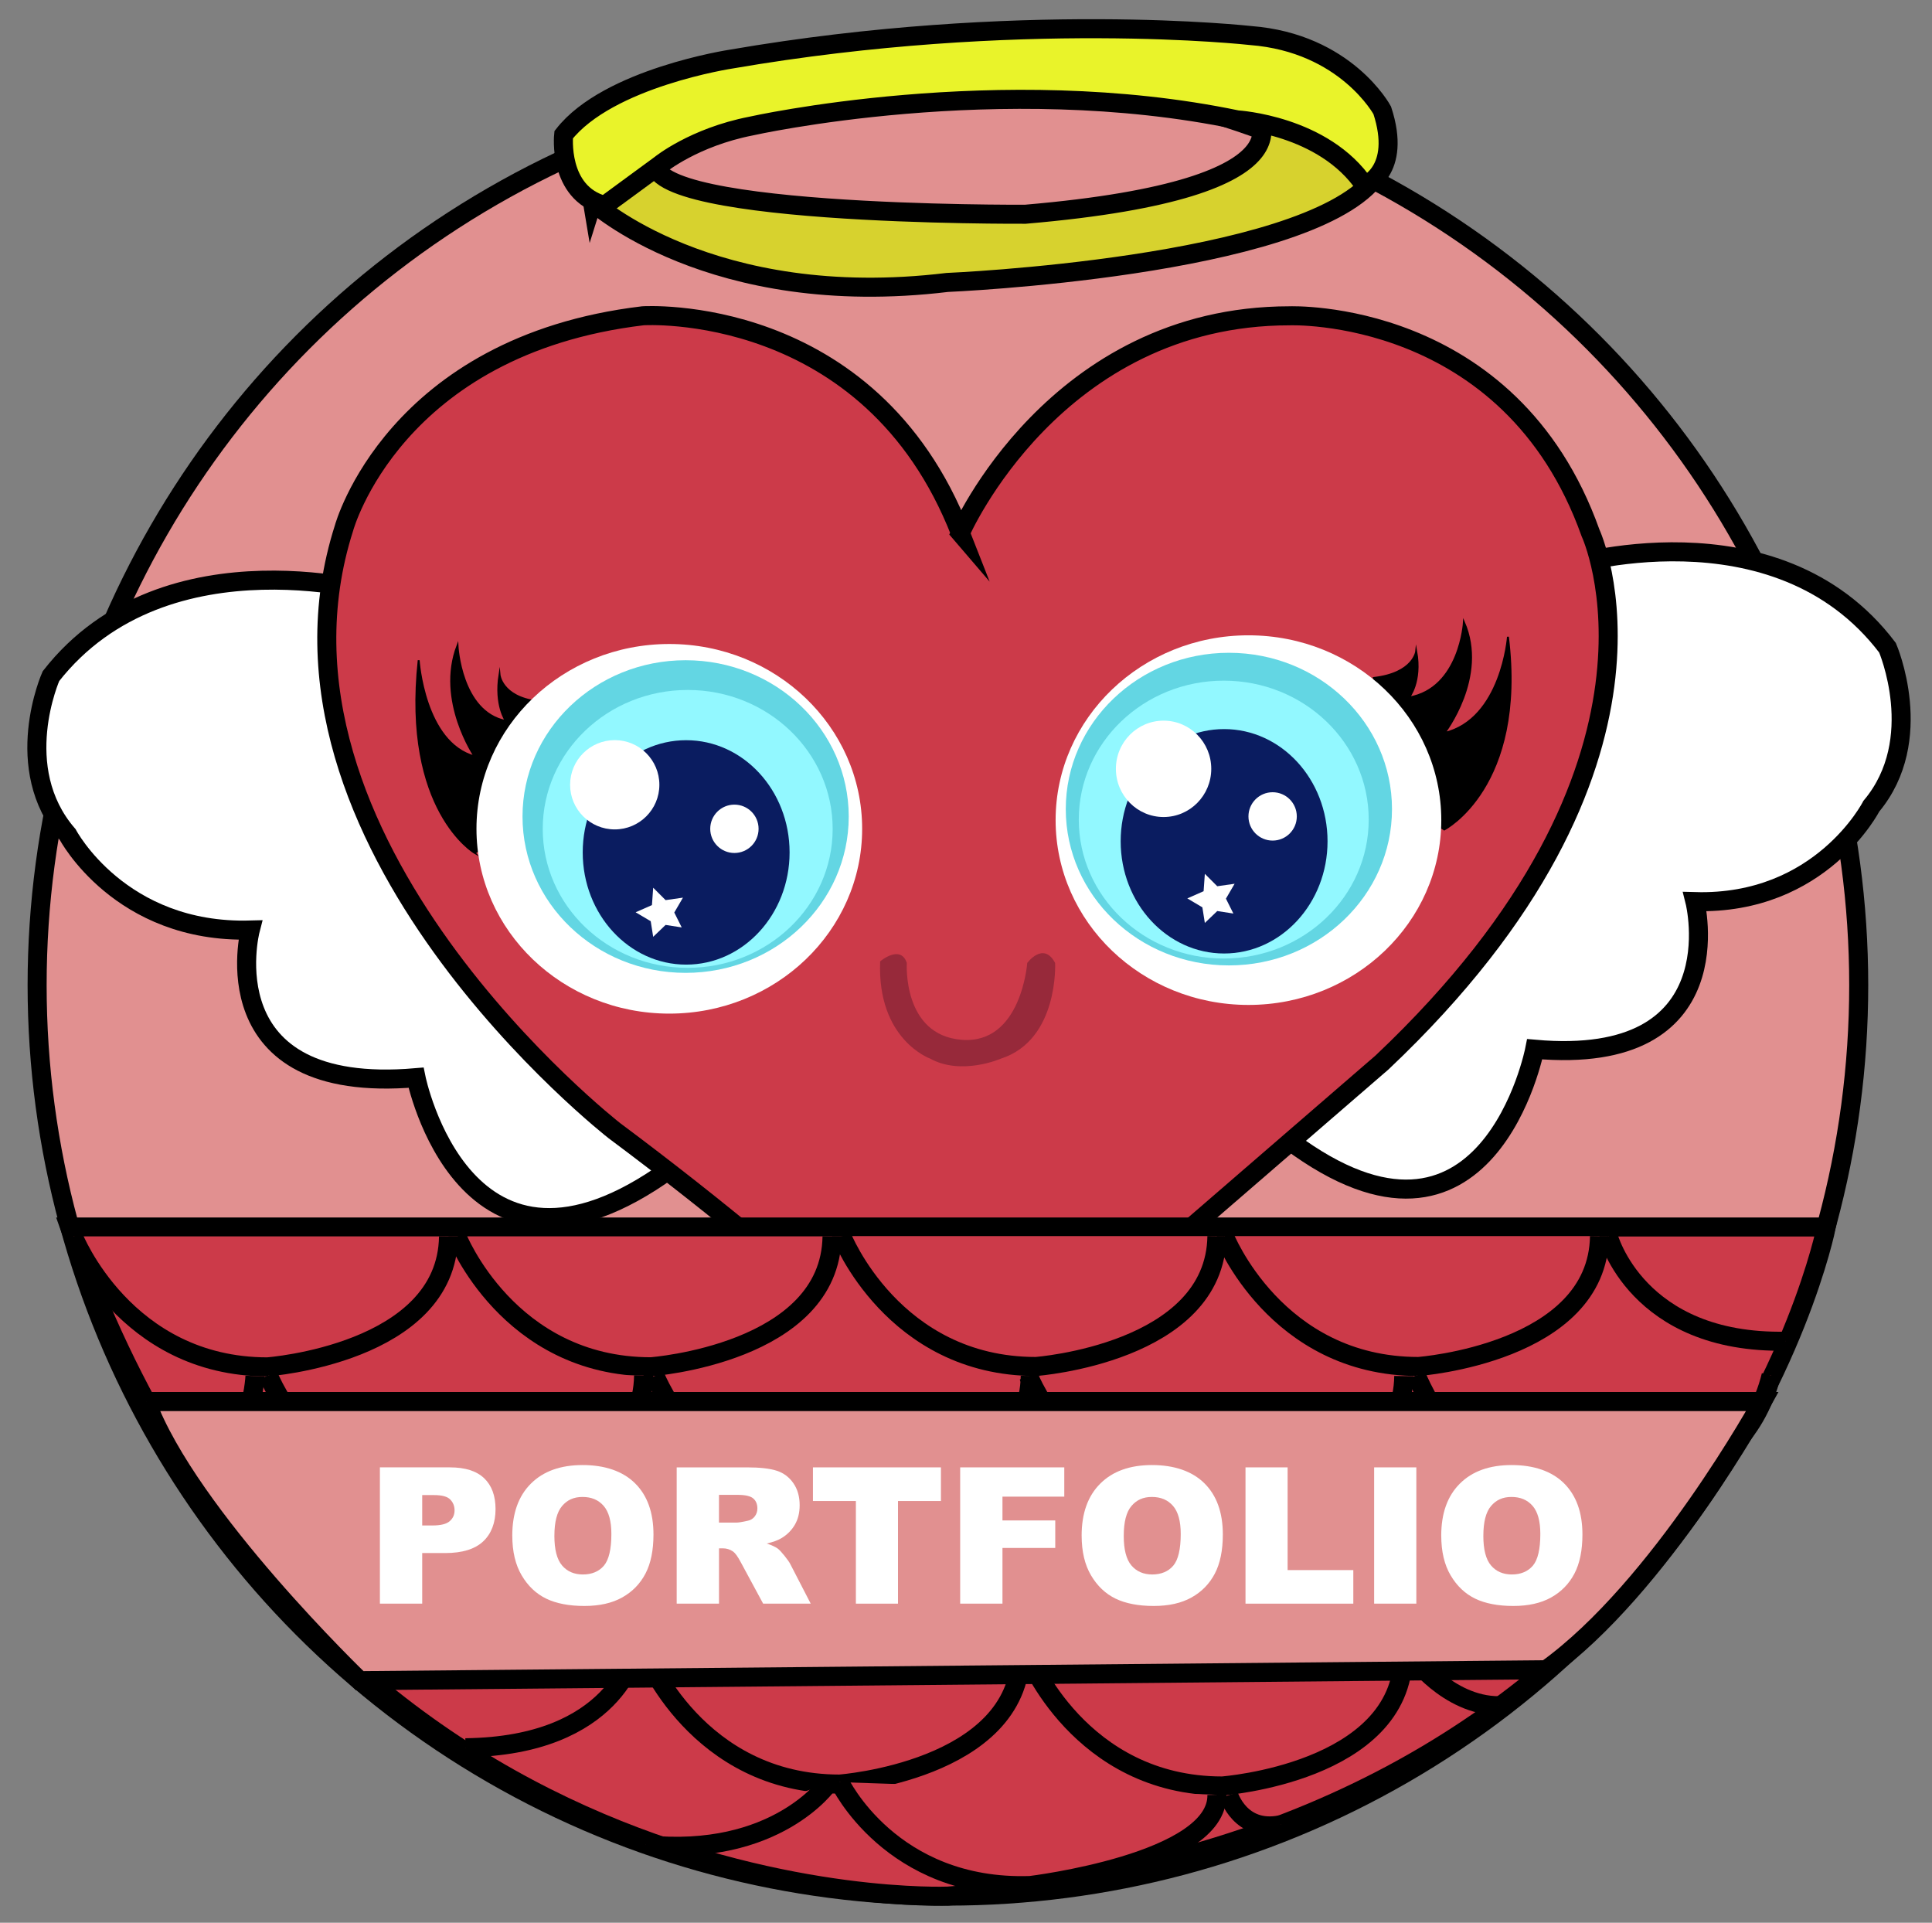 <?xml version="1.0" encoding="UTF-8"?><svg id="Layer_2" xmlns="http://www.w3.org/2000/svg" width="1015" height="1010" viewBox="0 0 1015 1010"><rect x="0" y="0" width="1015" height="1010" fill="#808080" stroke="none"/><defs><style>.cls-1,.cls-2,.cls-3,.cls-4,.cls-5,.cls-6{stroke:#000;stroke-miterlimit:10;}.cls-7,.cls-6{fill:#fff;}.cls-8{fill:#63d6e3;}.cls-9{fill:#0a1c60;}.cls-10{fill:#92f8ff;}.cls-11{fill:#97293a;}.cls-2{fill:#e19090;}.cls-2,.cls-3,.cls-4,.cls-5,.cls-6{stroke-width:10px;}.cls-3{fill:#d7d22e;}.cls-4{fill:#cc3a49;}.cls-5{fill:#e9f32a;}</style></defs><g><circle class="cls-2" cx="498" cy="517.5" r="478.5"/><g><g><path class="cls-6" d="M821.44,297.73s111.58-34.99,170.2,42.55c0,0,20.8,48.22-8.51,83.21,0,0-26.48,52.01-92.67,50.12,0,0,21.75,86.99-84.16,77.54,0,0-24.58,125.76-128.6,48.22,0,0,39.71-43.5,86.99-103.07,0,0,52.01-60.52,56.73-198.57Z"/><path class="cls-6" d="M202.9,312.61s-115.46-35-176.13,42.56c0,0-21.53,48.24,8.81,83.24,0,0,27.4,52.02,95.89,50.13,0,0-22.51,87.02,87.09,77.56,0,0,25.44,125.8,133.08,48.24,0,0-41.1-43.51-90.02-103.1,0,0-53.82-60.54-58.71-198.63Z"/><path class="cls-4" d="M504.55,279.9s49.46-114.01,172.95-114.01c0,0,115.81-4.56,158.09,114.01,0,0,56.61,121.18-109.53,278.2,0,0-213.04,184.4-221.51,190.91,0,0-69.06-71.03-181.77-155.07,0,0-194.8-151.8-142.03-316.64,0,0,26.08-95.82,157.03-111.43,0,0,119.22-7.79,166.78,114.04Z"/><path class="cls-1" d="M758.79,435.69s43.07-22.17,33.43-101.19c0,0-3.26,43.37-33.43,50.59,0,0,22.83-29.39,10.3-58.3,0,0-1.93,34.95-28.91,39.64,0,0,6.75-8.17,3.85-24.39,0,0-1.19,11.63-22.28,14.09,0,0,14.2,67.02,37.03,79.55Z"/><path class="cls-1" d="M249.42,448.02s-37.95-22.17-29.46-101.19c0,0,2.87,43.37,29.46,50.59,0,0-20.12-29.39-9.08-58.3,0,0,1.7,34.95,25.47,39.64,0,0-5.94-8.17-3.4-24.39,0,0,1.05,11.63,19.63,14.09,0,0-12.51,67.02-32.63,79.55Z"/><ellipse class="cls-7" cx="655.89" cy="430.8" rx="101.31" ry="97.08"/><ellipse class="cls-7" cx="351.63" cy="435.36" rx="101.31" ry="97.08"/><ellipse class="cls-8" cx="360.2" cy="428.92" rx="85.69" ry="82.11"/><ellipse class="cls-8" cx="645.61" cy="425.01" rx="85.69" ry="82.11"/><ellipse class="cls-10" cx="361.29" cy="435.41" rx="76.16" ry="72.98"/><ellipse class="cls-10" cx="642.91" cy="430.52" rx="76.16" ry="72.98"/><ellipse class="cls-9" cx="360.48" cy="447.76" rx="54.34" ry="58.94"/><ellipse class="cls-9" cx="643.1" cy="441.92" rx="54.34" ry="58.94"/><circle class="cls-7" cx="322.96" cy="412.23" r="23.45"/><ellipse class="cls-7" cx="611.3" cy="403.86" rx="25.05" ry="25.31"/><circle class="cls-7" cx="385.83" cy="435.36" r="12.7"/><circle class="cls-7" cx="668.59" cy="428.85" r="12.7"/><polygon class="cls-7" points="343.16 466.31 349.68 472.82 358.8 471.52 354.24 479.34 358.15 487.16 349.68 485.85 343.16 492.1 341.86 483.9 333.94 479.21 342.51 475.43 343.16 466.31"/><polygon class="cls-7" points="632.98 459.02 639.5 465.53 648.62 464.23 644.06 472.05 647.97 479.87 639.5 478.56 632.98 484.81 631.68 476.61 623.77 471.92 632.33 468.14 632.98 459.02"/><path class="cls-11" d="M476.41,505.82s-2.47,37.91,28.85,40.38c31.32,2.47,34.42-40.38,34.42-40.38,0,0,8.48-11.54,14.64,0,0,0,2.04,40.38-28.46,50.27,0,0-20.74,9.07-37.15,0,0,0-27.96-9.89-26.31-51.1,0,0,10.71-9.07,14.01,.82Z"/></g><path class="cls-3" d="M311.24,106.02s62.12,57.33,186.39,42.35c0,0,185.73-7.82,224.07-54.08,0,0-2.24-29.97-63.25-36.48,0,0,40.24,41.05-119.77,54.73,0,0-214.32,1.31-193.12-30.94,0,0-27.05,.97-34.32,24.43Z"/><path class="cls-5" d="M317.61,107.94l29.32-21.5s17.59-14.33,47.56-20.2c0,0,130.59-29.34,255.54-3.27,0,0,45.46,2.62,66.96,34.54,0,0,19.69-7.43,9.19-39.55,0,0-18.96-35.38-69.13-39.29,0,0-121.83-13.68-272.98,12.38,0,0-64.5,9.77-87.95,39.74,0,0-3.26,30.62,21.5,37.14Z"/></g><path class="cls-4" d="M36.55,644.53H959.45s-63.95,321.47-461.45,351.47c0,0-333.39,14.07-461.45-351.47Z"/><path class="cls-4" d="M38.55,649.53s26.95,68.47,101.95,68.47c0,0,94.27-6.93,95.14-68.47"/><path class="cls-4" d="M240.03,649.48s26.95,68.47,101.95,68.47c0,0,94.27-6.93,95.14-68.47"/><path class="cls-4" d="M442.23,649.33s26.95,68.47,101.95,68.47c0,0,94.27-6.93,95.14-68.47"/><path class="cls-4" d="M643.23,649.33s26.95,68.47,101.95,68.47c0,0,94.27-6.93,95.14-68.47"/><path class="cls-4" d="M141.03,722.5s26.95,68.47,101.95,68.47c0,0,94.27-6.93,95.14-68.47"/><path class="cls-4" d="M344.16,722.74s26.95,68.47,101.95,68.47c0,0,94.27-6.93,95.14-68.47"/><path class="cls-4" d="M237.9,794.84s26.95,68.47,101.95,68.47c0,0,94.27-6.93,95.14-68.47"/><path class="cls-4" d="M437.12,795.99s26.95,68.47,101.95,68.47c0,0,94.27-6.93,95.14-68.47"/><path class="cls-4" d="M639.07,796.39s26.95,68.47,101.95,68.47c0,0,94.27-6.93,95.14-68.47"/><path class="cls-4" d="M339.15,868.68s26.95,68.47,101.95,68.47c0,0,94.27-6.93,95.14-68.47"/><path class="cls-4" d="M540.15,869.68s26.95,68.47,101.95,68.47c0,0,94.27-6.93,95.14-68.47"/><path class="cls-4" d="M844.89,649.33s14.91,56.69,93.26,55.18"/><path class="cls-4" d="M540.39,722.83s26.95,68.47,101.95,68.47c0,0,94.27-6.93,95.14-68.47"/><path class="cls-4" d="M744.13,722.5s26.68,69.43,92.02,68.47c0,0,78.31-2.97,94.33-68.47"/><path class="cls-4" d="M842.9,796.39s4.47,33.2,18.53,32.4"/><path class="cls-4" d="M133.95,722.83s-1.95,47.84-37.2,47.5"/><path class="cls-4" d="M230.9,795.39s2.46,53.12-72.97,52.36"/><path class="cls-4" d="M333.42,867.68s-9.88,49.46-88.9,50.39"/><path class="cls-4" d="M434.99,936.98s-27.18,39.02-95.83,32.02"/><path class="cls-4" d="M741.71,869.68s18.79,26.32,45.79,26.32"/><path class="cls-4" d="M441.1,936.14s26.89,56.73,100.15,54.3c0,0,98.88-11.91,98.07-47.67"/><path class="cls-4" d="M645.5,943s6.07,19.95,27.53,15.48"/></g><path class="cls-2" d="M76.76,736.21H925.88s-53.8,97.99-113.59,140.89l-623.32,5.74s-89.96-86.43-112.21-146.63Z"/><g><path class="cls-7" d="M199.6,770.79h36.77c8.01,0,14.01,1.9,17.99,5.71,3.99,3.81,5.98,9.23,5.98,16.26s-2.17,12.88-6.52,16.94c-4.35,4.07-10.98,6.1-19.9,6.1h-12.11v26.56h-22.22v-71.58Zm22.22,30.52h5.42c4.26,0,7.26-.74,8.98-2.22,1.73-1.48,2.59-3.38,2.59-5.69s-.75-4.15-2.25-5.71c-1.5-1.56-4.31-2.34-8.45-2.34h-6.3v15.97Z"/><path class="cls-7" d="M269.13,806.63c0-11.69,3.25-20.78,9.77-27.29,6.51-6.51,15.58-9.77,27.2-9.77s21.09,3.2,27.54,9.59,9.67,15.36,9.67,26.88c0,8.37-1.41,15.23-4.22,20.58-2.82,5.36-6.88,9.52-12.21,12.5s-11.96,4.47-19.9,4.47-14.75-1.29-20.04-3.86c-5.29-2.57-9.58-6.64-12.87-12.21-3.29-5.57-4.93-12.53-4.93-20.9Zm22.12,.1c0,7.23,1.34,12.42,4.03,15.58,2.69,3.16,6.34,4.74,10.96,4.74s8.43-1.55,11.04-4.64c2.6-3.09,3.91-8.64,3.91-16.65,0-6.74-1.36-11.66-4.08-14.77-2.72-3.11-6.4-4.66-11.06-4.66s-8.04,1.58-10.74,4.74c-2.7,3.16-4.05,8.38-4.05,15.67Z"/><path class="cls-7" d="M355.51,842.37v-71.58h36.87c6.84,0,12.06,.59,15.67,1.76s6.53,3.34,8.74,6.52c2.21,3.17,3.32,7.04,3.32,11.6,0,3.97-.85,7.4-2.54,10.28s-4.02,5.22-6.99,7.01c-1.89,1.14-4.48,2.08-7.77,2.83,2.63,.88,4.55,1.76,5.76,2.64,.81,.59,1.99,1.84,3.54,3.76,1.54,1.92,2.58,3.41,3.1,4.45l10.71,20.74h-24.99l-11.82-21.88c-1.5-2.83-2.83-4.67-4-5.52-1.6-1.11-3.4-1.66-5.42-1.66h-1.95v29.05h-22.22Zm22.22-42.58h9.33c1.01,0,2.96-.33,5.86-.98,1.46-.29,2.66-1.04,3.59-2.25,.93-1.2,1.39-2.59,1.39-4.15,0-2.31-.73-4.08-2.2-5.32-1.46-1.24-4.22-1.86-8.25-1.86h-9.72v14.55Z"/><path class="cls-7" d="M427.09,770.79h67.24v17.68h-22.56v53.91h-22.12v-53.91h-22.56v-17.68Z"/><path class="cls-7" d="M504.44,770.79h54.69v15.38h-32.47v12.5h27.73v14.45h-27.73v29.25h-22.22v-71.58Z"/><path class="cls-7" d="M568.25,806.63c0-11.69,3.25-20.78,9.77-27.29,6.51-6.51,15.58-9.77,27.2-9.77s21.09,3.2,27.54,9.59,9.67,15.36,9.67,26.88c0,8.37-1.41,15.23-4.22,20.58-2.82,5.36-6.88,9.52-12.21,12.5s-11.96,4.47-19.9,4.47-14.75-1.29-20.04-3.86c-5.29-2.57-9.58-6.64-12.87-12.21s-4.93-12.53-4.93-20.9Zm22.12,.1c0,7.23,1.34,12.42,4.03,15.58,2.69,3.16,6.34,4.74,10.96,4.74s8.43-1.55,11.04-4.64c2.6-3.09,3.91-8.64,3.91-16.65,0-6.74-1.36-11.66-4.08-14.77-2.72-3.11-6.4-4.66-11.06-4.66s-8.04,1.58-10.74,4.74c-2.7,3.16-4.05,8.38-4.05,15.67Z"/><path class="cls-7" d="M654.34,770.79h22.12v53.96h34.52v17.63h-56.64v-71.58Z"/><path class="cls-7" d="M721.92,770.79h22.17v71.58h-22.17v-71.58Z"/><path class="cls-7" d="M757.17,806.63c0-11.69,3.25-20.78,9.77-27.29,6.51-6.51,15.58-9.77,27.2-9.77s21.09,3.2,27.54,9.59,9.67,15.36,9.67,26.88c0,8.37-1.41,15.23-4.22,20.58-2.82,5.36-6.88,9.52-12.21,12.5s-11.96,4.47-19.9,4.47-14.75-1.29-20.04-3.86c-5.29-2.57-9.58-6.64-12.87-12.21s-4.93-12.53-4.93-20.9Zm22.12,.1c0,7.23,1.34,12.42,4.03,15.58,2.69,3.16,6.34,4.74,10.96,4.74s8.43-1.55,11.04-4.64c2.6-3.09,3.91-8.64,3.91-16.65,0-6.74-1.36-11.66-4.08-14.77-2.72-3.11-6.4-4.66-11.06-4.66s-8.04,1.58-10.74,4.74c-2.7,3.16-4.05,8.38-4.05,15.67Z"/></g></svg>
